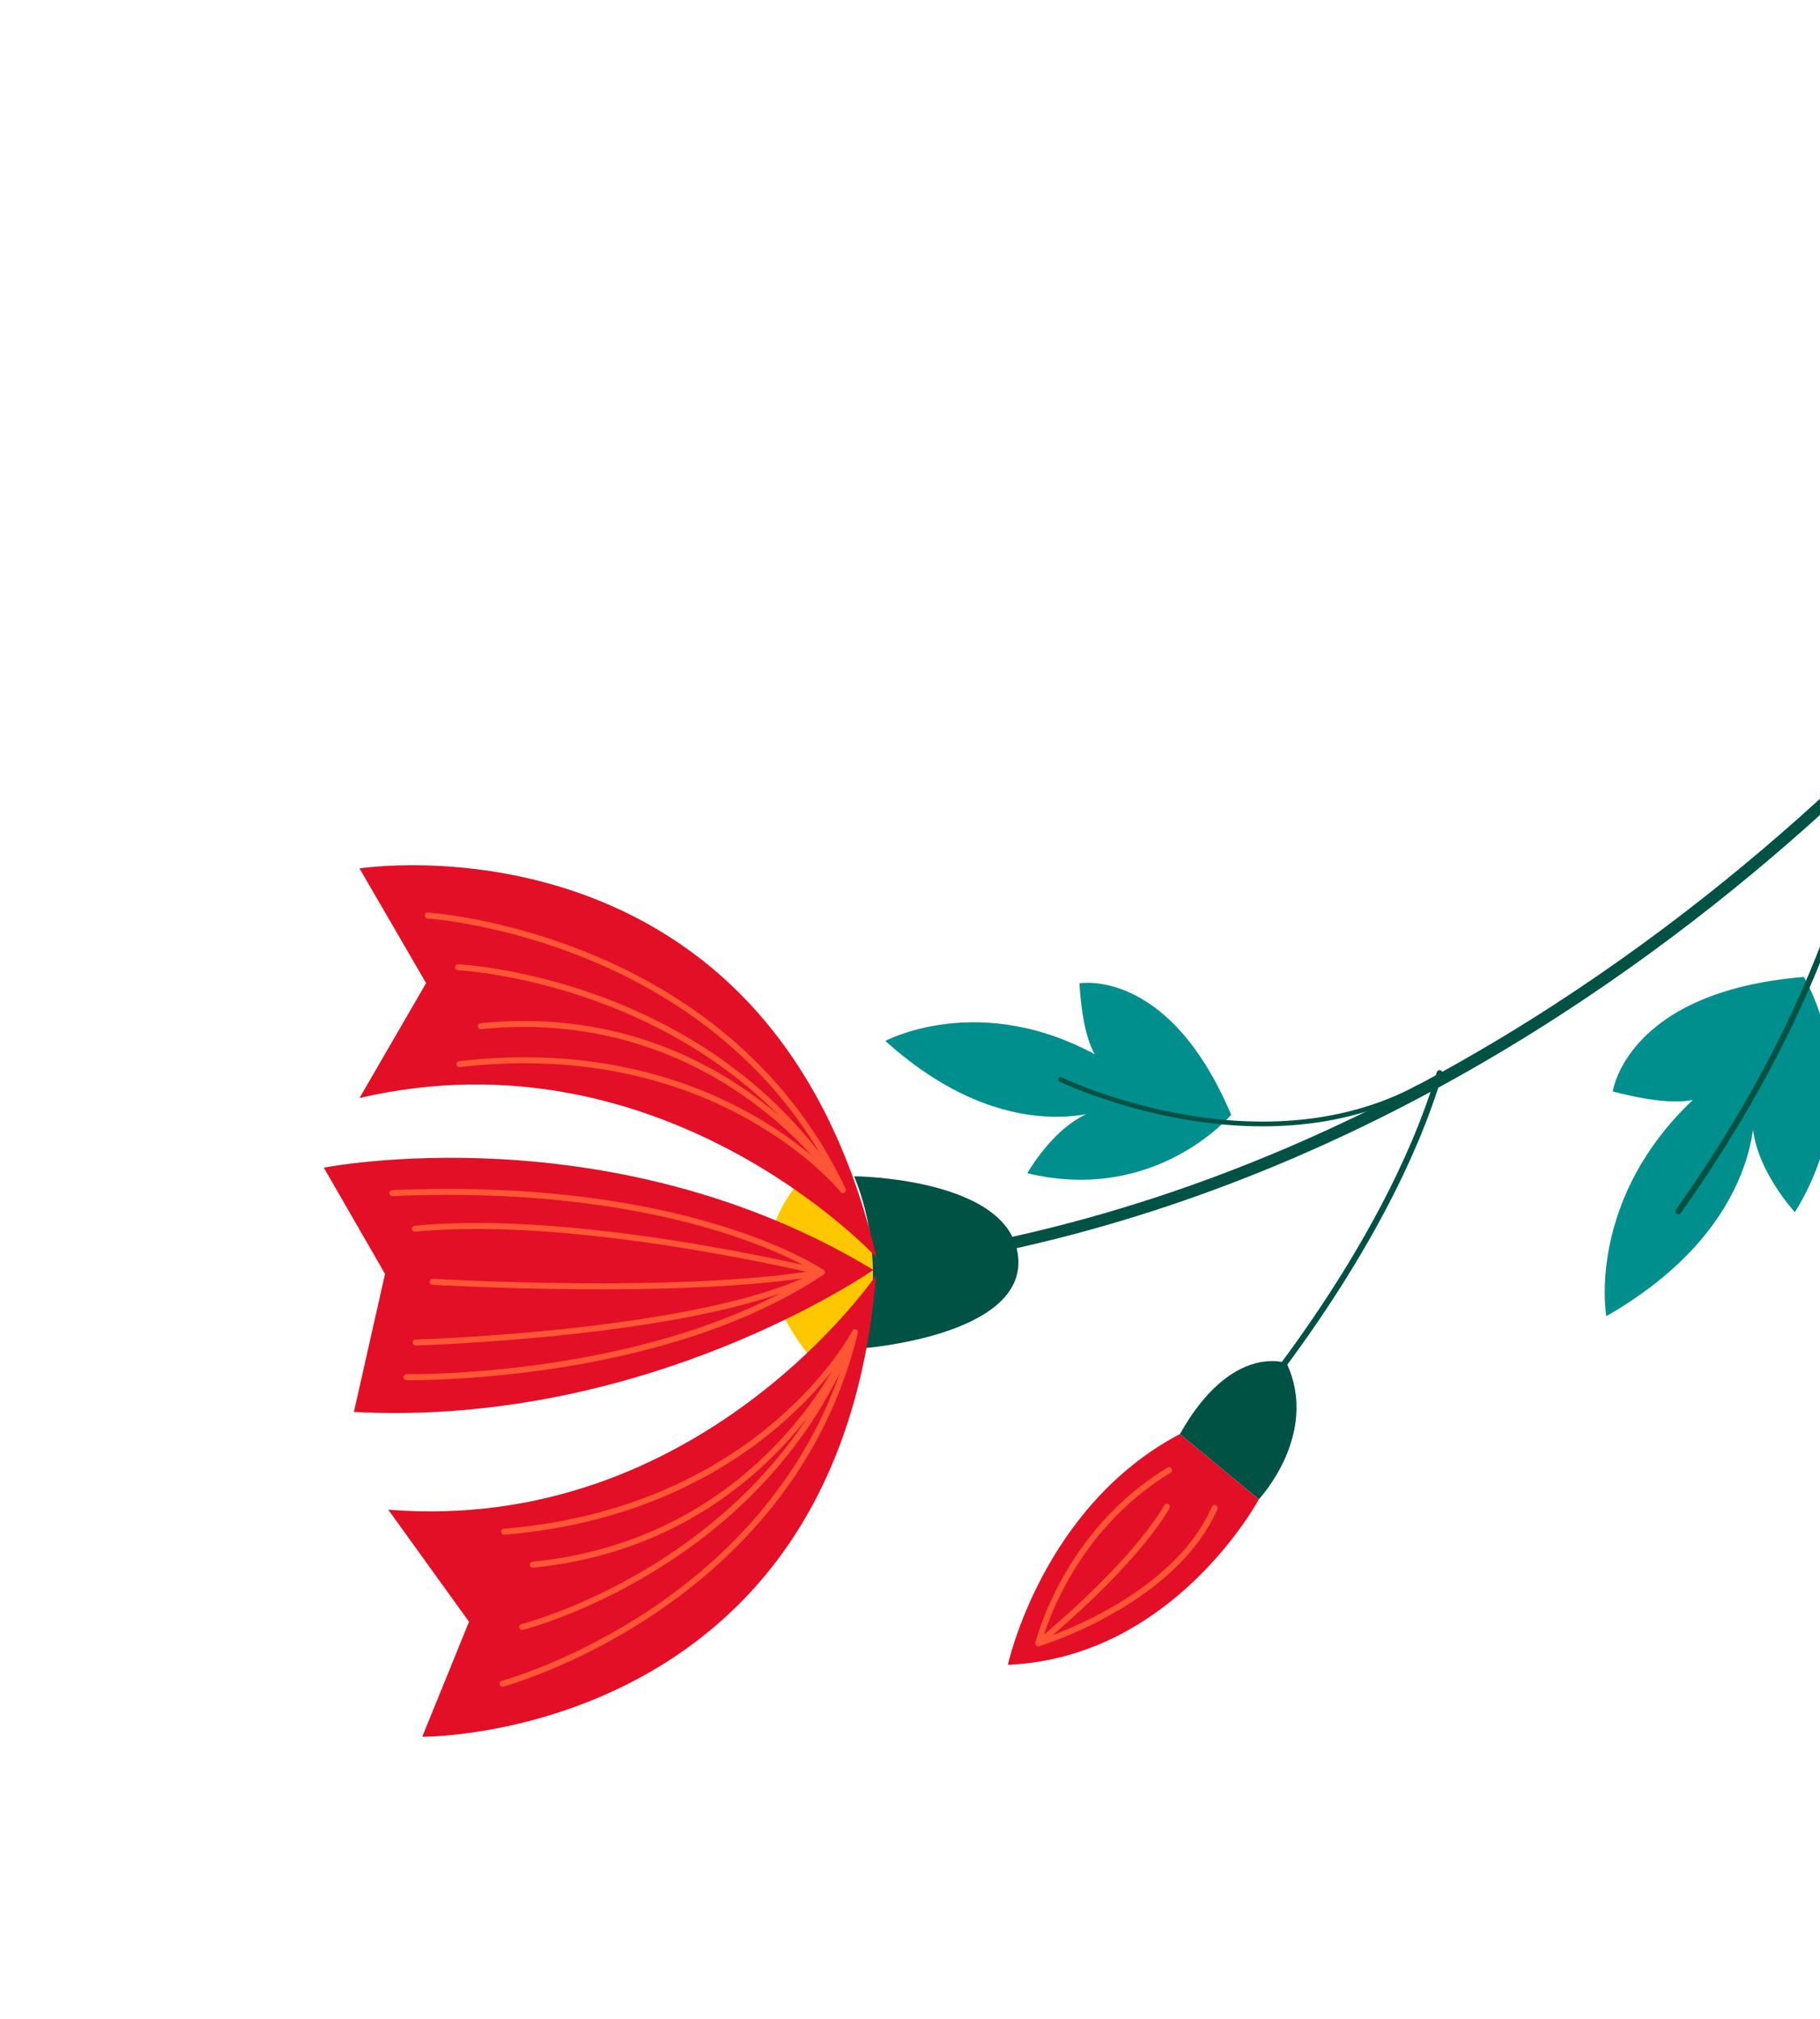 <svg width="303" height="336" viewBox="0 0 303 336" fill="none" xmlns="http://www.w3.org/2000/svg">
<g clip-path="url(#clip0_51_17760)">
<path d="M204.967 185.502C204.967 185.502 192.44 200.381 171.044 195.231C171.044 195.231 176.669 185.004 184.725 184.312C184.725 184.312 168.162 191.901 147.397 173.217C147.397 173.217 164.94 163.756 186.286 177.844C186.286 177.844 180.721 180.189 179.708 163.63C179.708 163.63 194.575 160.893 204.971 185.509L204.967 185.502Z" fill="#008F8C"/>
<path d="M300.314 162.564C300.314 162.564 311.665 180.928 298.822 201.706C298.822 201.706 289.986 192.236 292.051 183.497C292.051 183.497 294.319 203.587 267.425 219.014C267.425 219.014 263.522 197.239 285.772 179.615C285.772 179.615 286.317 186.298 268.502 181.625C268.502 181.625 270.768 164.997 300.314 162.564Z" fill="#008F8C"/>
<path d="M338.192 96.796C338.192 96.796 256.749 206.963 126.161 212.382" stroke="#005245" stroke-width="2" stroke-linecap="round" stroke-linejoin="round"/>
<path d="M176.526 179.61C176.526 179.61 209.178 195.404 236.201 180.905" stroke="#005245" stroke-width="0.79" stroke-linecap="round" stroke-linejoin="round"/>
<path d="M311.286 126.801C311.286 126.801 310.06 158.439 279.425 201.564" stroke="#005245" stroke-linecap="round" stroke-linejoin="round"/>
<path d="M205.084 237.884C205.084 237.884 230.634 209.019 239.673 178.58" stroke="#005245" stroke-linecap="round" stroke-linejoin="round"/>
<path d="M138.985 230.082C138.985 230.082 116.756 211.265 135.712 193.935C135.712 193.935 157.038 207.227 138.985 230.082Z" fill="#FFC700"/>
<path d="M143.669 224.353C143.669 224.353 148.249 210.56 142.203 195.733C142.203 195.733 168.184 195.934 169.504 209.135C170.831 222.332 143.669 224.353 143.669 224.353Z" fill="#005245"/>
<path d="M70.296 289.004C70.296 289.004 139.565 289.544 145.845 212.213C145.845 212.213 116.495 255.378 64.639 251.22L78.083 269.866L70.296 289.004Z" fill="#E30F26"/>
<path d="M83.671 280.174C83.671 280.174 131.145 267.348 142.348 221.676C142.348 221.676 127.07 251.268 83.941 254.888" stroke="#FF5635" stroke-linecap="round" stroke-linejoin="round"/>
<path d="M86.938 270.731C86.938 270.731 126.279 260.824 141.485 223.517C141.485 223.517 127.949 256.438 88.711 260.375" stroke="#FF5635" stroke-linecap="round" stroke-linejoin="round"/>
<path d="M59.852 144.509C59.852 144.509 128.283 133.717 145.94 209.263C145.94 209.263 110.523 170.924 59.851 182.712L70.936 163.589L59.852 144.509Z" fill="#E30F26"/>
<path d="M71.21 152.344C71.21 152.344 120.281 155.497 140.332 198.031C140.332 198.031 119.489 172.055 76.496 177.076" stroke="#FF5635" stroke-linecap="round" stroke-linejoin="round"/>
<path d="M76.277 160.956C76.277 160.956 116.806 162.857 139.112 196.398C139.112 196.398 119.312 166.811 80.066 170.753" stroke="#FF5635" stroke-linecap="round" stroke-linejoin="round"/>
<path d="M145.407 211.319C145.407 211.319 107.815 237.532 58.918 234.954L64.1 211.987L53.91 194.303C53.91 194.303 101.599 184.842 145.407 211.319Z" fill="#E30F26"/>
<path d="M67.688 229.167C67.688 229.167 109.499 229.889 136.791 211.717C136.791 211.717 114.563 196.411 65.314 198.537" stroke="#FF5635" stroke-linecap="round" stroke-linejoin="round"/>
<path d="M69.213 223.397C69.213 223.397 118.182 221.996 136.787 211.71C136.787 211.71 96.152 201.757 69.066 204.468" stroke="#FF5635" stroke-linecap="round" stroke-linejoin="round"/>
<path d="M72.054 213.295C72.054 213.295 113.692 215.783 136.791 211.717" stroke="#FF5635" stroke-linecap="round" stroke-linejoin="round"/>
<path d="M196.436 238.624L209.577 249.488C209.577 249.488 195.47 275.86 167.792 277.03C167.792 277.03 173.511 250.687 196.443 238.62L196.436 238.624Z" fill="#E30F26"/>
<path d="M202.22 250.927C195.305 266.707 172.868 273.456 172.868 273.456C172.868 273.456 177.284 255.102 194.63 244.643" stroke="#FF5635" stroke-linecap="round" stroke-linejoin="round"/>
<path d="M194.262 250.724C194.262 250.724 189.886 259.248 172.868 273.456" stroke="#FF5635" stroke-linecap="round" stroke-linejoin="round"/>
<path d="M196.436 238.624L209.577 249.488C209.577 249.488 219.742 238.691 214.193 226.825C214.193 226.825 205.036 223.345 196.443 238.62L196.436 238.624Z" fill="#005245"/>
</g>
<defs>
<clipPath id="clip0_51_17760">
<rect width="181.162" height="330.392" fill="white" transform="translate(101.406 335.06) rotate(-124.039)"/>
</clipPath>
</defs>
</svg>
